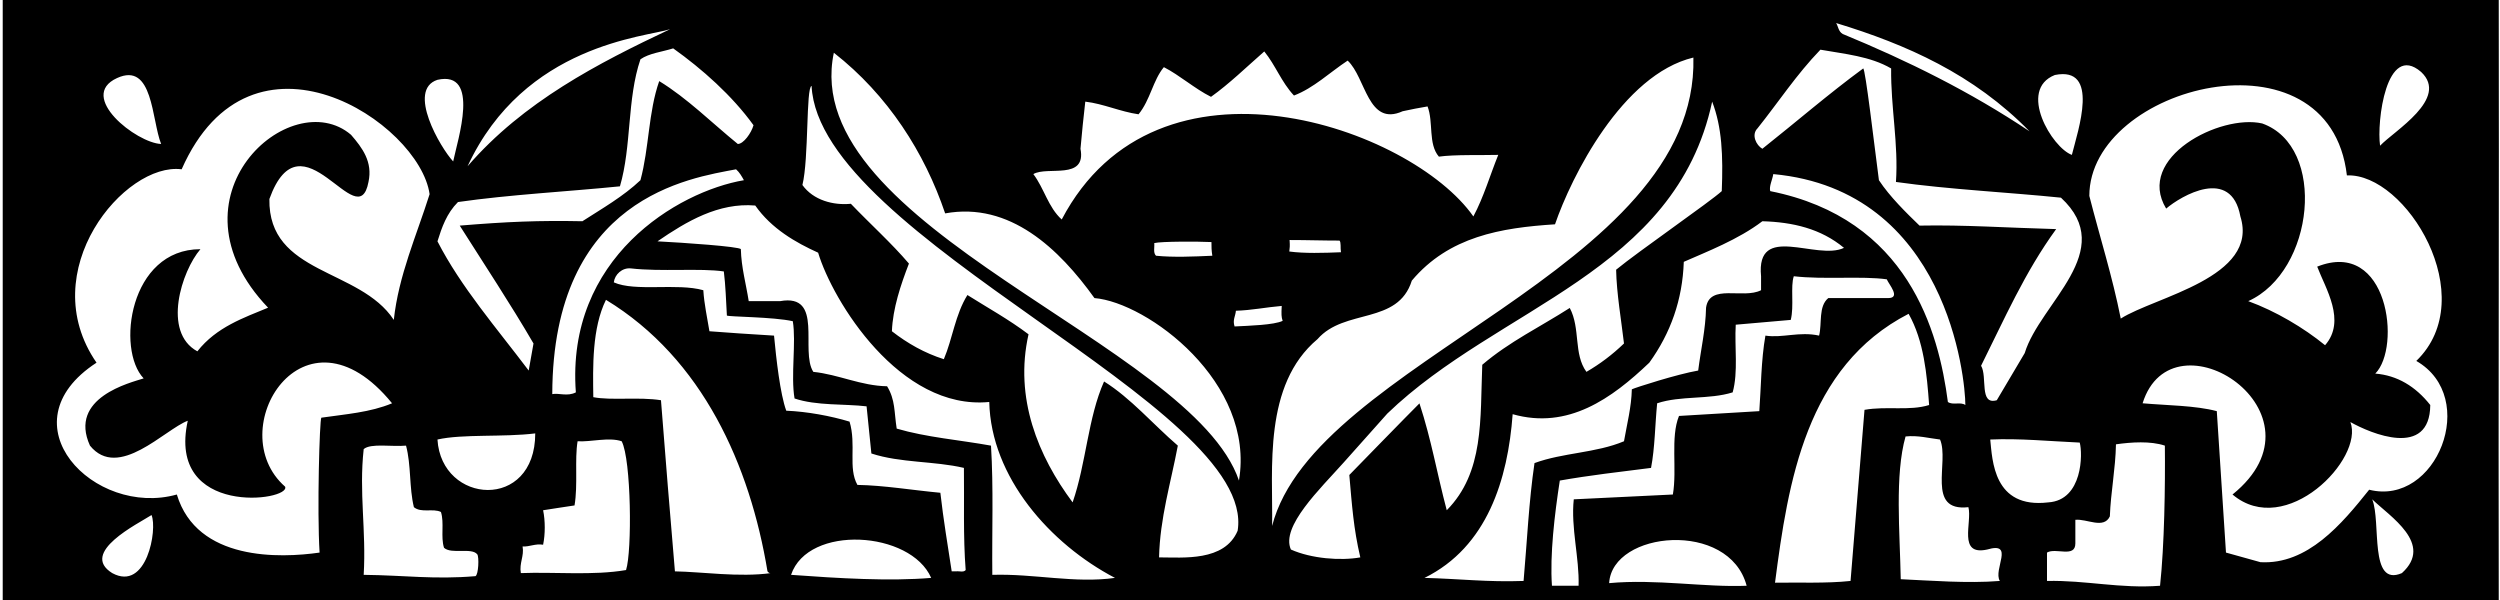 <?xml version="1.0" encoding="UTF-8"?>
<svg xmlns="http://www.w3.org/2000/svg" xmlns:xlink="http://www.w3.org/1999/xlink" width="550pt" height="132pt" viewBox="0 0 550 132" version="1.1">
<g id="surface1">
<path style=" stroke:none;fill-rule:nonzero;fill:rgb(0%,0%,0%);fill-opacity:1;" d="M 549.723 0 L 0.598 0 L 0.598 132 L 549.723 132 C 549.625 88.109 549.816 44.273 549.723 0 Z M 532.645 15.828 C 538.887 21.688 526.688 28.793 523.617 32.059 C 522.848 26.871 524.961 9.203 532.645 15.828 Z M 452.066 16.5 C 462.055 14.484 457.156 28.699 455.812 34.074 C 451.488 32.539 443.809 19.766 452.066 16.5 Z M 446.496 28.891 C 433.434 20.148 419.605 13.332 405.391 7.473 C 404.43 6.898 404.43 5.84 403.949 5.07 C 419.414 9.777 434.203 16.309 446.496 28.891 Z M 386.664 28.219 C 391.273 22.453 395.211 16.406 400.492 10.93 C 405.871 11.891 411.441 12.371 416.051 15.059 C 415.953 23.605 417.684 31.676 417.109 40.031 C 428.633 41.664 442.176 42.336 453.41 43.488 C 466.09 55.203 448.801 66.633 445.438 77.676 C 443.422 81.137 441.309 84.594 439.293 88.051 C 435.355 89.203 437.277 82.863 435.836 80.465 C 440.926 70.281 445.438 59.91 452.355 50.402 C 441.504 50.113 432.188 49.441 422.293 49.633 C 419.414 46.848 415.766 43.297 413.363 39.645 C 412.305 31.578 410.387 15.156 409.906 15.059 C 402.316 20.629 395.113 26.871 387.719 32.73 C 386.375 31.965 385.223 29.656 386.664 28.219 Z M 432.379 89.105 C 431.32 88.34 429.594 89.203 428.535 88.434 C 426.52 72.973 419.797 48.098 389.449 42.047 C 389.16 40.992 389.93 39.551 390.121 38.301 C 428.441 41.855 432.379 83.344 432.379 89.105 Z M 237.707 32.73 C 237.996 29.273 238.379 25.816 238.762 22.359 C 242.797 22.84 246.445 24.566 250.48 25.145 C 253.074 21.977 253.648 17.652 256.051 14.773 C 259.605 16.598 262.773 19.477 266.422 21.305 C 270.457 18.422 274.203 14.773 278.141 11.316 C 280.637 14.387 281.887 18.035 284.672 21.016 C 288.992 19.383 292.547 15.926 296.484 13.332 C 300.516 17.078 300.902 27.93 308.586 24.473 C 310.41 24.09 312.234 23.703 314.059 23.414 C 315.402 26.871 314.152 31.676 316.555 34.461 C 319.914 33.98 326.062 34.172 329.617 34.074 C 327.789 38.59 326.445 43.297 324.141 47.617 C 310.504 28.121 254.609 8.242 233.578 48.289 C 230.602 45.602 229.734 41.473 227.336 38.301 C 230.406 36.477 239.051 39.742 237.707 32.73 Z M 283.711 52.805 C 287.648 52.805 290.754 52.93 294.691 52.93 C 295.074 53.316 294.852 54.531 295.012 55.492 C 291.168 55.652 286.977 55.781 283.645 55.332 C 283.742 54.469 283.805 54.211 283.711 52.805 Z M 282.184 70.59 C 280.285 71.5 274.844 71.66 271.609 71.82 C 271.129 70.379 271.801 69.578 271.898 68.363 C 275.355 68.266 278.523 67.594 281.98 67.305 C 281.887 69.098 281.887 69.738 282.184 70.59 Z M 253.938 53.477 C 255.473 53.094 263.617 53.109 266.52 53.254 C 266.52 54.371 266.52 55.012 266.711 56.262 C 262.516 56.453 258.164 56.645 254.32 56.262 C 253.648 55.59 254.035 54.438 253.938 53.477 Z M 165.773 27.547 C 165.293 29.273 163.566 31.676 162.316 31.676 C 156.648 27.066 151.176 21.59 145.027 17.844 C 142.629 24.664 142.82 32.539 140.898 39.645 C 137.152 43.199 132.449 45.891 128.125 48.672 C 118.523 48.48 111.605 48.77 101.141 49.633 C 106.613 58.277 112.281 66.824 117.371 75.566 C 116.984 77.582 116.699 79.504 116.312 81.52 C 109.207 72.105 101.426 63.176 96.242 53.094 C 97.203 50.02 98.258 46.945 100.754 44.449 C 112.09 42.816 124.957 42.145 136.387 40.992 C 138.98 32.156 137.922 21.781 140.898 13.043 C 142.82 11.699 145.703 11.41 148.102 10.641 C 154.441 15.156 161.066 21.016 165.773 27.547 Z M 126.688 86.32 C 124.859 87.281 122.941 86.418 121.5 86.707 C 121.594 43.297 151.945 39.164 161.934 37.246 C 162.699 37.918 163.18 38.781 163.66 39.645 C 149.062 42.145 124.477 56.742 126.688 86.32 Z M 147.43 6.418 C 131.586 13.906 115.16 22.359 102.867 36.574 C 115.352 9.684 142.242 8.145 147.43 6.418 Z M 96.242 17.559 C 105.75 15.445 100.66 30.812 99.699 35.516 C 96.914 32.539 89.422 19.766 96.242 17.559 Z M 25.75 17.172 C 33.719 13.523 33.336 26.395 35.449 31.676 C 30.07 31.484 16.914 21.207 25.75 17.172 Z M 24.691 126.082 C 17.395 121.566 30.359 115.23 33.336 113.309 C 34.68 116.477 32.277 130.211 24.691 126.082 Z M 70.309 121.566 C 61.668 122.816 43.324 123.488 38.906 108.793 C 20.754 113.883 0.586 93.234 21.234 79.789 C 7.309 59.621 27.477 35.613 39.961 37.246 C 55.328 2.48 92.305 26.969 94.512 42.719 C 91.633 51.844 87.695 60.582 86.637 70.379 C 79.145 58.949 58.977 60.488 59.266 43.777 C 66.371 24.09 78.762 52.324 81.066 40.031 C 82.027 35.613 79.723 32.539 77.227 29.656 C 63.973 18.324 35.641 43.297 58.977 67.691 C 53.695 69.898 47.645 71.914 43.418 77.293 C 35.641 73.066 39.961 59.621 44.094 54.82 C 28.438 54.82 25.555 76.91 31.605 83.246 C 28.691 84.191 14.992 87.473 19.793 98.039 C 26.035 105.723 36.219 94.484 41.309 92.562 C 36.602 113.883 64.066 110.234 62.723 107.066 C 48.605 94.676 66.852 64.906 86.254 88.723 C 81.453 90.738 75.977 91.121 70.695 91.891 C 70.309 92.277 69.734 112.348 70.309 121.566 Z M 104.598 126.754 C 95.57 127.523 89.039 126.562 80.012 126.465 C 80.586 116.574 78.953 108.41 80.012 98.805 C 81.547 97.461 86.254 98.328 89.328 98.039 C 90.48 102.359 90 107.258 91.055 111.578 C 92.688 112.922 95.281 111.773 97.008 112.637 C 97.777 115.035 96.914 118.109 97.684 120.512 C 99.316 122.004 103.742 120.391 104.996 121.949 C 105.434 122.492 105.27 126.465 104.598 126.754 Z M 96.242 96.695 C 101.715 95.445 110.84 96.215 117.754 95.348 C 117.754 112.445 97.105 111.004 96.242 96.695 Z M 137.73 125.41 C 130.527 126.656 121.883 125.793 114.586 126.082 C 114.199 123.871 115.352 122.336 114.969 120.223 C 116.504 120.32 117.754 119.551 119.484 119.84 C 119.965 117.535 119.965 114.555 119.484 112.254 C 121.789 111.867 123.996 111.578 126.398 111.195 C 127.164 106.68 126.398 101.109 127.07 97.078 C 129.949 97.27 133.984 96.117 136.77 97.078 C 138.883 101.109 139.074 121.281 137.73 125.41 Z M 148.484 125.699 C 147.43 113.211 146.371 100.535 145.414 88.051 C 140.609 87.281 134.465 88.145 130.527 87.379 C 130.43 80.656 130.238 72.203 133.312 65.961 C 154.633 78.926 165.004 102.457 168.848 125.699 C 169.039 125.891 169.23 126.176 169.613 126.082 C 162.605 127.043 154.344 125.793 148.484 125.699 Z M 174.031 126.465 C 177.777 115.324 200.348 116.766 204.859 127.137 C 195.738 127.906 184.5 127.234 174.031 126.465 Z M 210.336 125.699 C 210.047 125.699 209.664 125.699 209.375 125.699 C 208.512 120.031 207.551 114.363 206.879 108.41 C 200.73 107.836 194.488 106.777 188.633 106.68 C 186.52 102.938 188.438 97.848 186.902 92.758 C 182.773 91.508 177.586 90.547 172.977 90.355 C 171.633 86.707 170.77 78.926 170.289 73.836 C 165.484 73.547 159.629 73.164 156.074 72.875 C 155.594 69.898 154.922 66.922 154.73 63.848 C 148.965 62.215 139.746 64.23 135.039 62.121 C 135.234 60.391 136.867 58.855 138.785 59.047 C 145.414 59.816 154.152 58.949 159.242 59.719 C 159.629 62.793 159.723 66.059 159.914 69.418 C 160.203 69.707 170.191 69.707 174.418 70.668 C 175.188 75.277 173.938 82.672 174.801 87.664 C 179.602 89.297 185.848 88.82 190.648 89.395 C 191.031 92.852 191.32 96.309 191.703 99.766 C 198.141 101.879 205.535 101.398 212.062 102.938 C 212.16 110.043 211.871 118.109 212.449 125.41 C 211.969 125.984 211.105 125.602 210.336 125.699 Z M 218.309 126.465 C 218.211 116.957 218.594 107.355 218.02 98.039 C 211.105 96.789 203.805 96.215 197.273 94.293 C 196.699 90.645 196.984 87.953 195.16 84.977 C 189.398 84.883 184.5 82.383 178.93 81.809 C 175.953 77.199 181.332 64.52 171.633 66.25 C 169.328 66.25 167.023 66.25 164.719 66.25 C 164.141 62.504 163.086 58.855 162.988 54.82 C 162.699 54.242 150.312 53.379 144.645 53.094 C 151.078 48.672 158.09 44.543 166.156 45.215 C 169.711 50.305 175.09 53.379 179.988 55.59 C 183.156 66.152 197.945 90.355 217.637 88.434 C 218.02 104.953 230.984 119.648 245.293 127.137 C 236.461 128.387 227.527 126.176 218.309 126.465 Z M 272.281 116.766 C 269.398 123.586 260.277 122.625 254.992 122.625 C 255.188 113.98 257.586 106.203 259.121 98.039 C 253.648 93.332 248.754 87.57 242.895 83.922 C 239.34 91.891 238.953 101.977 235.977 110.523 C 228.391 100.344 223.109 87.57 226.277 73.547 C 221.957 70.281 217.25 67.691 212.832 64.906 C 210.145 69.227 209.566 74.508 207.645 79.023 C 203.422 77.676 199.676 75.566 196.219 72.875 C 196.41 67.883 198.141 62.695 199.965 57.988 C 196.121 53.477 191.414 49.25 187.191 44.832 C 183.348 45.215 178.93 44.062 176.531 40.703 C 177.969 34.844 177.297 19.285 178.547 18.902 C 180.18 52.418 276.699 89.395 272.281 116.766 Z M 272.57 105.723 C 262.293 75.469 175.379 50.02 183.445 11.602 C 195.355 20.918 203.422 33.594 207.934 46.945 C 222.148 44.352 233 54.723 240.781 65.578 C 252.402 66.535 276.219 84.113 272.57 105.723 Z M 289.855 74.605 C 295.812 67.785 307.527 71.531 310.602 61.734 C 318.766 52.035 330.191 50.113 342.102 49.348 C 345.656 38.973 356.891 16.406 372.547 12.66 C 373.699 59.621 289.184 79.309 279.867 115.711 C 280.059 103.129 277.852 84.688 289.855 74.605 Z M 296.848 104.5 C 297.438 111.172 297.773 116.289 299.27 122.625 C 294.945 123.395 288.512 122.914 283.996 120.895 C 281.727 115.836 290.43 107.559 295.629 101.73 L 305.211 90.984 C 329.73 67.352 368.598 60 376.676 22.359 C 378.848 28 379.098 34.25 378.789 42.047 C 376.289 44.352 360.445 55.301 355.547 59.336 C 355.645 64.52 356.699 70.57 357.277 75.566 C 354.684 78.062 351.992 80.078 349.016 81.809 C 346.137 77.871 347.746 72.266 345.348 67.75 C 338.914 71.879 332.051 75.16 326.098 80.25 C 325.617 92.254 326.543 103.898 318.285 112.254 C 316.074 103.898 314.973 97.004 312.281 88.742 C 310.422 90.562 296.848 104.5 296.848 104.5 Z M 335.188 127.809 C 327.312 128.098 321.07 127.332 313.387 127.137 C 327.215 120.32 331.73 105.434 332.785 91.121 C 344.984 94.582 354.586 87.664 362.848 79.789 C 367.551 73.262 370.145 65.961 370.434 57.605 C 375.426 55.398 382.438 52.707 387.719 48.672 C 394.441 48.867 400.59 50.305 405.68 54.531 C 399.629 57.414 386.281 48.867 387.434 60.773 C 387.434 61.352 387.434 62.793 387.434 63.848 C 383.492 65.863 376.098 62.312 375.332 67.691 C 375.234 72.492 374.18 76.91 373.602 81.52 C 369.09 82.289 359.773 85.266 359.004 85.648 C 358.906 89.586 357.949 93.234 357.277 97.078 C 351.129 99.672 343.828 99.574 337.59 101.879 C 336.34 110.332 335.953 119.168 335.188 127.809 Z M 354.012 128.289 C 354.684 116.766 380.422 114.363 384.262 128.867 C 375.043 129.25 364.383 127.332 354.012 128.289 Z M 388.391 73.836 C 387.434 79.215 387.434 85.359 387.047 90.453 C 381.188 90.836 375.332 91.121 369.379 91.508 C 367.457 96.215 368.992 103.223 368.031 108.793 C 360.734 109.18 353.531 109.469 346.23 109.852 C 345.559 116.094 347.48 122.719 347.289 128.867 C 345.75 128.867 343.352 128.867 341.43 128.867 C 340.949 122.047 342.004 113.211 343.156 105.723 C 349.688 104.57 356.41 103.801 363.23 102.938 C 364.094 98.422 364.094 93.523 364.574 88.723 C 369.762 86.992 376.004 87.953 381.188 86.32 C 382.438 81.809 381.574 76.332 381.863 71.434 C 384.84 71.148 389.93 70.762 393.965 70.379 C 394.73 67.402 393.867 62.984 394.637 60.773 C 401.262 61.543 409.617 60.68 415.09 61.449 C 415.57 62.598 418.262 65.578 415.379 65.578 C 410.961 65.578 406.641 65.578 402.223 65.578 C 400.012 67.402 400.879 71.148 400.203 73.836 C 395.883 72.875 392.137 74.414 388.391 73.836 Z M 410.191 90.164 C 409.137 103.129 408.176 114.844 407.121 127.809 C 401.742 128.387 395.594 128.098 390.504 128.195 C 393.387 106.008 397.324 80.656 419.895 69.035 C 423.254 74.988 423.926 82.383 424.406 89.105 C 420.086 90.453 415.09 89.297 410.191 90.164 Z M 439.965 127.809 C 432.859 128.387 424.598 127.715 418.164 127.426 C 417.973 117.148 416.82 104.473 419.223 96.02 C 422.008 95.734 424.312 96.406 426.809 96.695 C 428.922 101.59 423.641 112.637 433.051 111.578 C 433.914 114.941 430.648 122.336 437.18 120.895 C 443.328 119.07 438.43 125.312 439.965 127.809 Z M 437.852 96.695 C 444.285 96.406 451.012 97.078 457.539 97.367 C 458.215 99.766 458.215 110.043 450.625 110.523 C 438.523 111.965 438.332 101.207 437.852 96.695 Z M 475.211 128.867 C 466.473 129.539 458.789 127.617 450.34 127.809 C 450.34 125.699 450.34 123.68 450.34 121.566 C 452.258 120.414 456.578 122.816 456.578 119.551 C 456.578 118.207 456.578 116.094 456.578 114.363 C 459.078 114.078 462.824 116.477 464.168 113.598 C 464.359 108.312 465.414 103.129 465.512 97.75 C 468.871 97.27 473.098 96.98 476.27 98.039 C 476.363 106.875 476.172 119.934 475.211 128.867 Z M 528.418 126.082 C 521.117 129.25 523.902 114.844 521.887 109.852 C 525.727 113.598 535.523 119.648 528.418 126.082 Z M 521.215 107.738 C 515.164 115.324 507.672 124.258 497.301 123.68 C 494.805 123.008 492.211 122.238 489.715 121.566 C 489.039 111.195 488.367 100.824 487.695 90.453 C 482.992 89.203 476.844 89.203 471.371 88.723 C 477.902 67.785 513.434 90.836 491.152 108.793 C 502.871 118.688 520.156 100.918 517.086 92.852 C 521.504 95.348 534.562 100.918 534.66 89.105 C 531.395 84.977 527.359 82.574 522.559 82.191 C 528.32 76.43 525.441 52.418 509.785 58.66 C 511.609 63.465 516.223 70.57 511.516 75.949 C 506.809 72.105 500.66 68.457 494.613 66.25 C 509.172 59.699 511.996 32.25 497.684 27.16 C 488.465 25.047 469.738 34.652 476.555 45.891 C 479.82 43.102 490.867 36.574 492.883 47.617 C 497.109 61.062 474.059 65.289 466.566 70.09 C 464.742 60.871 461.957 52.133 459.652 43.102 C 459.652 18.805 512.477 5.359 516.316 38.59 C 529.281 38.016 546.09 65.387 531.586 79.406 C 545.609 87.473 536.004 111.484 521.215 107.738 "/>
</g>
</svg>
